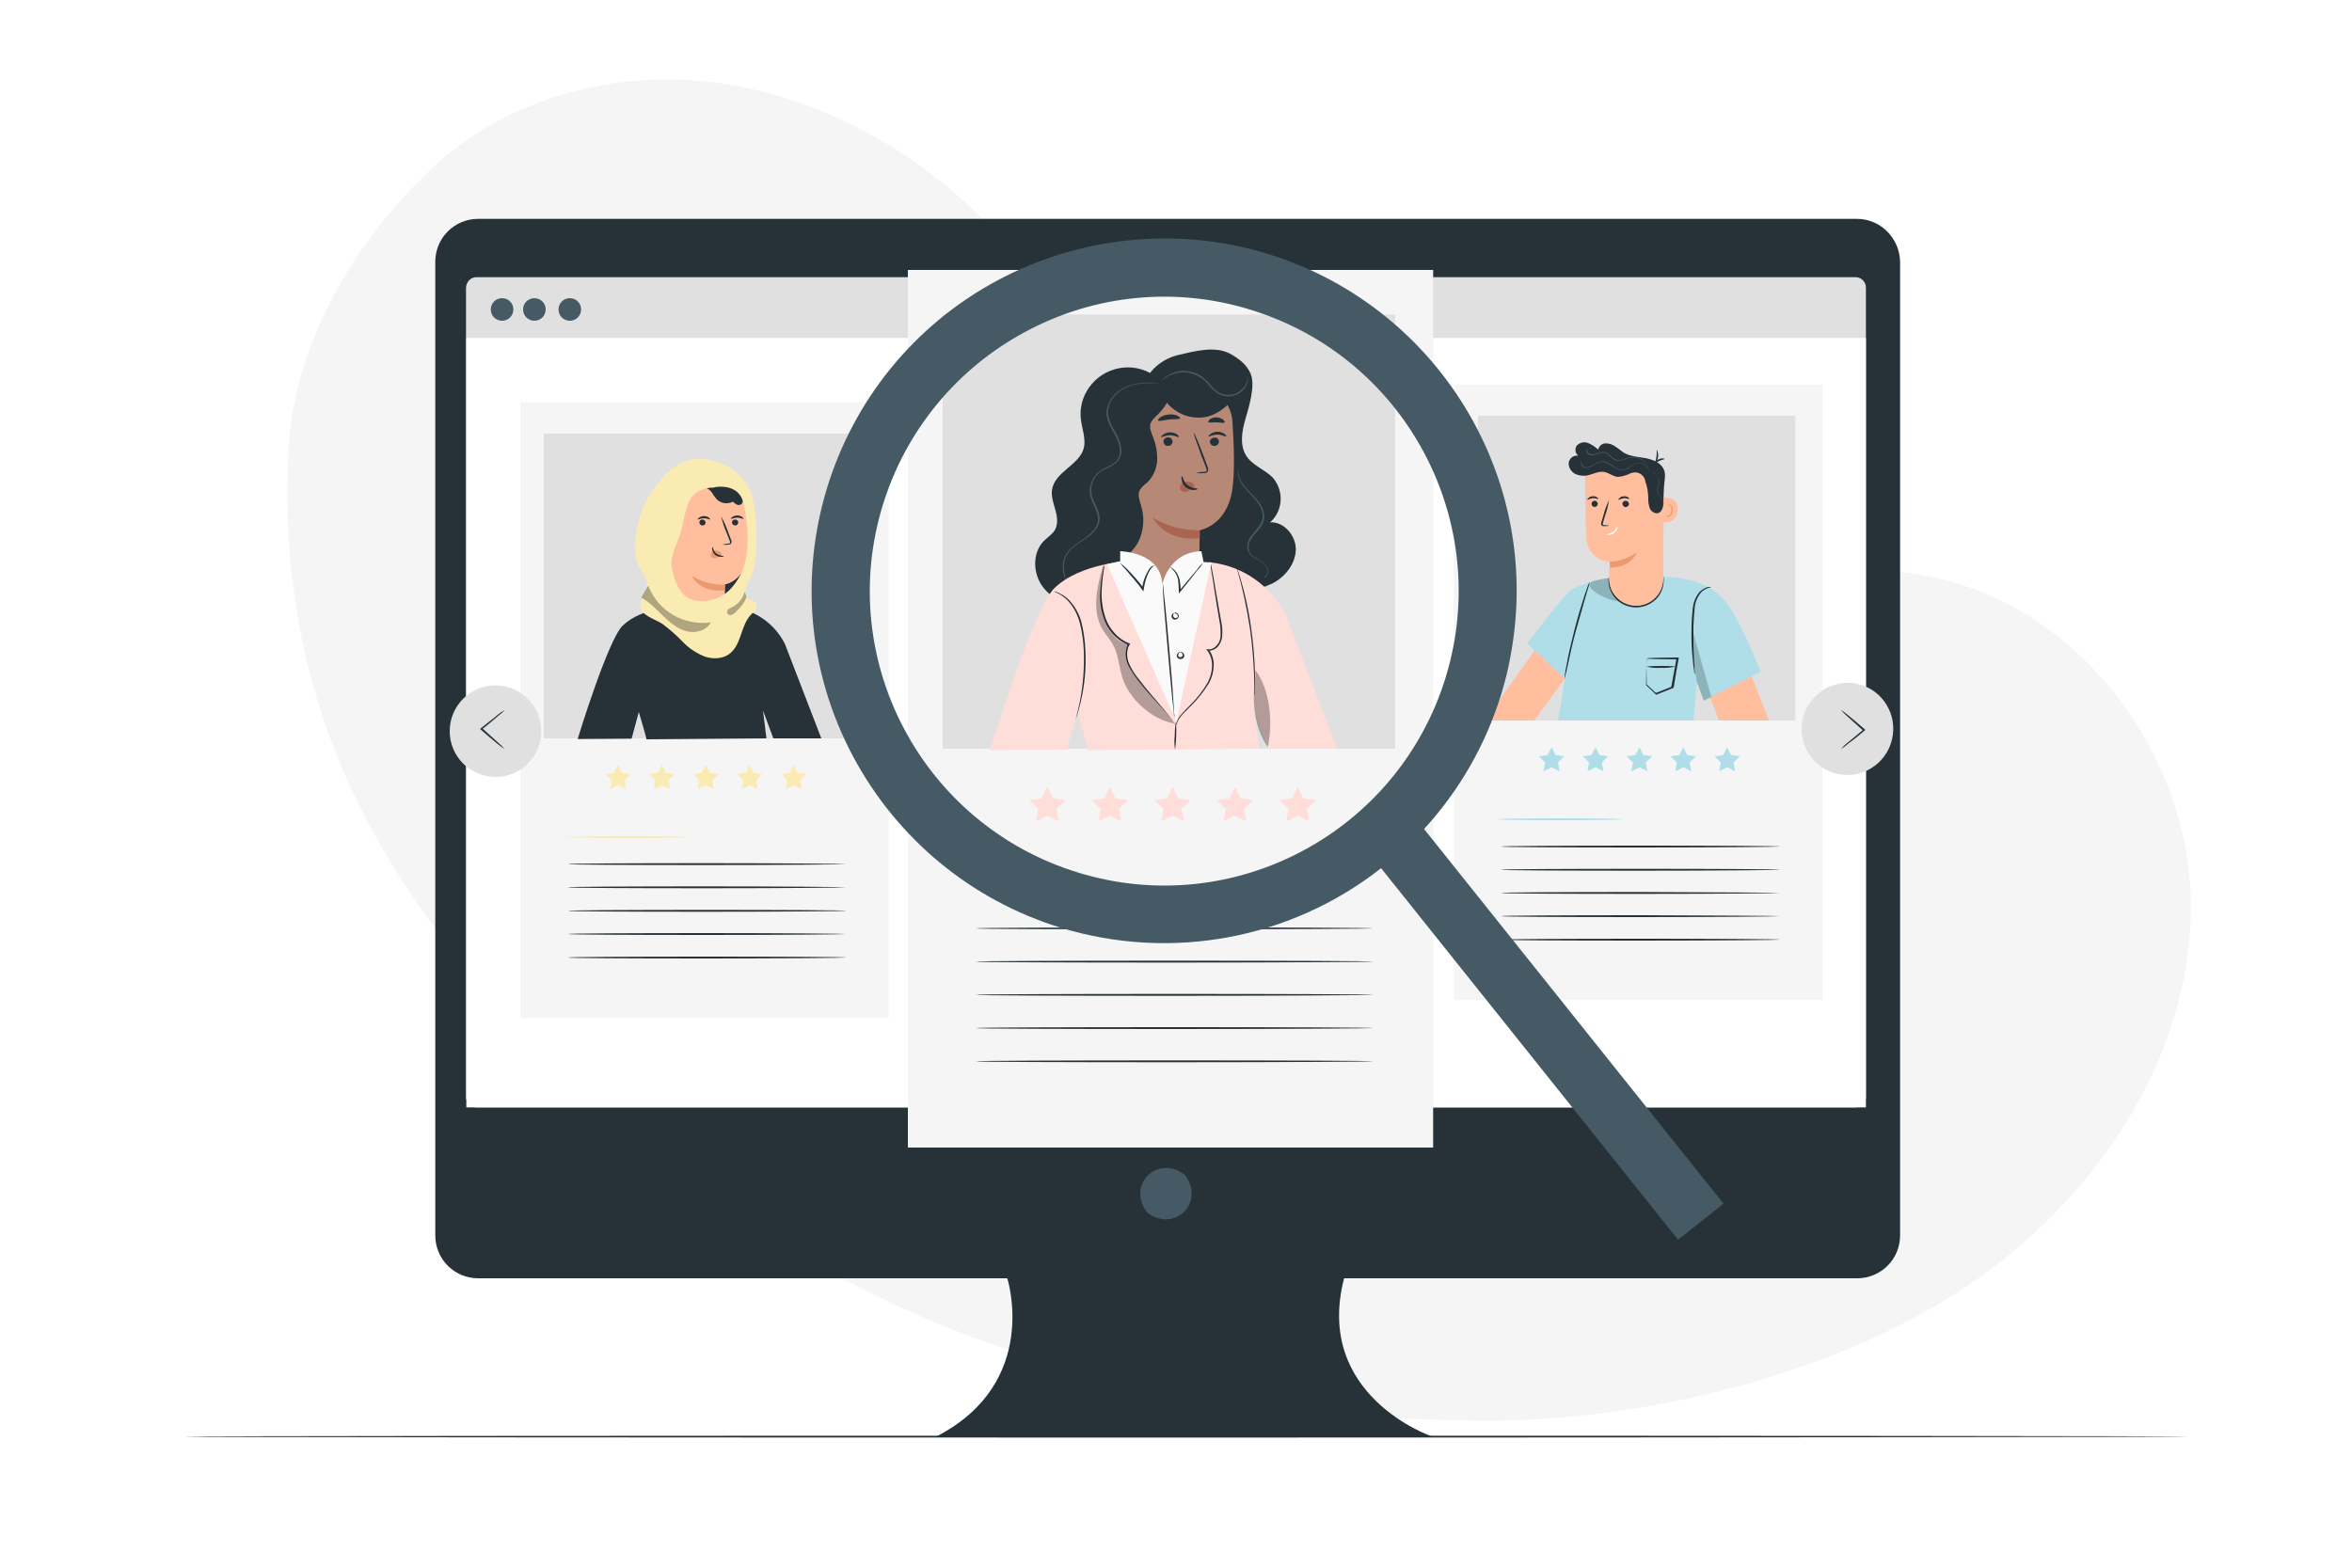 <?xml version="1.0" encoding="utf-8"?>
<!-- Generator: Adobe Illustrator 24.3.0, SVG Export Plug-In . SVG Version: 6.00 Build 0)  -->
<svg version="1.1" id="Layer_1" xmlns="http://www.w3.org/2000/svg" xmlns:xlink="http://www.w3.org/1999/xlink" x="0px" y="0px"
	 viewBox="0 0 750 500" style="enable-background:new 0 0 750 500;" xml:space="preserve">
<style type="text/css">
	.st0{fill:#F5F5F5;}
	.st1{fill:#263238;}
	.st2{fill:#455A64;}
	.st3{fill:#E0E0E0;}
	.st4{fill:#FFFFFF;}
	.st5{fill:#AFDEE9;}
	.st6{fill:#FFBE9D;}
	.st7{opacity:0.2;enable-background:new    ;}
	.st8{opacity:0.2;}
	.st9{fill:#EB996E;}
	.st10{fill:#FFDED9;}
	.st11{fill:#B78876;}
	.st12{fill:#AA6550;}
	.st13{fill:#FAFAFA;}
	.st14{opacity:0.3;}
	.st15{fill:#FAEBB3;}
	#freepik_stories-job-hunt:not(.animated)
	.animable {opacity: 0;}
	#freepik--magnifying-glass--inject-127 {animation: 3.5s Infinite ease floating;
	animation-delay: 0s;}
	@keyframes floating {
		0% {
			transform: translateY(0px) rotate(1deg);
			}
		50% {
			transform: translateY(-12px) rotate(-1deg);
			}
		100% {
			transform: translateY(0px) rotate(1deg);
			}
		}
	.animator-hidden { display: none; }
</style>
<g id="freepik--background-simple--inject-127">
	<path class="st0" d="M91.9,144.4c-4.1,92.2,38.2,159.9,124,228.6c73.7,59,158.6,78.8,254.4,80.1c54.2,0.7,115.4-15.1,156.9-42.9
		s71.9-73.5,71.4-122.2s-37.2-97.1-87.1-104.8c-50.4-7.7-100.7,24.4-151,16.3c-36.5-5.9-65.9-31.8-89-59.6s-42.8-58.8-71.1-81.7
		c-23.6-19-53.3-31.8-84-32.8S154,35.7,133.6,57.9C133.5,57.8,94.1,94.3,91.9,144.4z"/>
</g>
<g id="freepik--Floor--inject-127">
	<path class="st1" d="M698.4,458.2c0,0.1-143.2,0.3-319.8,0.3s-319.9-0.1-319.9-0.3s143.2-0.3,319.9-0.3S698.4,458,698.4,458.2z"/>
</g>
<g id="freepik--Device--inject-127">
	<path class="st1" d="M592.1,69.8H152.5c-7.6,0-13.7,6.1-13.7,13.7l0,0v310.5c0,7.6,6.1,13.7,13.7,13.7l0,0h168.7
		c0,0,10.7,33.2-22.5,50.4h157.8c0,0-37.6-12.9-27.9-50.4h163.6c7.6,0,13.7-6.1,13.7-13.7V83.6C605.8,76,599.7,69.8,592.1,69.8z"/>
	<path class="st2" d="M378.1,375.1c6,8.5-3.4,17.9-11.9,11.9c-0.3-0.2-0.5-0.5-0.7-0.7c-6-8.5,3.4-17.9,11.9-11.9
		C377.7,374.6,378,374.9,378.1,375.1z"/>
	<path class="st3" d="M151.9,88.4h439.8c1.8,0,3.3,1.5,3.3,3.3v258.2c0,1.8-1.5,3.3-3.3,3.3H151.9c-1.8,0-3.3-1.5-3.3-3.3V91.7
		C148.7,89.9,150.1,88.4,151.9,88.4z"/>
	<rect x="148.7" y="107.8" class="st4" width="446.3" height="245.4"/>
	<path class="st2" d="M185.3,98.7c0,2-1.6,3.6-3.6,3.6s-3.6-1.6-3.6-3.6c0-2,1.6-3.6,3.6-3.6c0,0,0,0,0,0
		C183.7,95.1,185.3,96.7,185.3,98.7z"/>
	<path class="st2" d="M163.7,98.7c0,2-1.6,3.6-3.6,3.6s-3.6-1.6-3.6-3.6s1.6-3.6,3.6-3.6c0,0,0,0,0,0
		C162.1,95.1,163.7,96.7,163.7,98.7C163.7,98.7,163.7,98.7,163.7,98.7z"/>
	<path class="st2" d="M174,98.7c0,2-1.6,3.6-3.6,3.6s-3.6-1.6-3.6-3.6s1.6-3.6,3.6-3.6c0,0,0,0,0,0C172.4,95.1,174,96.7,174,98.7
		C174,98.7,174,98.7,174,98.7z"/>
</g>
<g id="freepik--character-3--inject-127">
	<rect x="463.6" y="122.6" class="st0" width="117.5" height="196.4"/>
	<polygon class="st5" points="494.8,238.3 496,240.8 498.8,241.2 496.8,243.2 497.3,246 494.8,244.7 492.2,246 492.7,243.2 
		490.7,241.2 493.5,240.8 	"/>
	<polygon class="st5" points="508.8,238.3 510,240.8 512.8,241.2 510.8,243.2 511.3,246 508.8,244.7 506.2,246 506.7,243.2 
		504.7,241.2 507.5,240.8 	"/>
	<polygon class="st5" points="522.8,238.3 524,240.8 526.8,241.2 524.8,243.2 525.3,246 522.8,244.7 520.2,246 520.7,243.2 
		518.7,241.2 521.5,240.8 	"/>
	<polygon class="st5" points="536.8,238.3 538,240.8 540.8,241.2 538.8,243.2 539.3,246 536.8,244.7 534.2,246 534.7,243.2 
		532.7,241.2 535.5,240.8 	"/>
	<polygon class="st5" points="550.7,238.3 552,240.8 554.8,241.2 552.8,243.2 553.3,246 550.7,244.7 548.2,246 548.7,243.2 
		546.7,241.2 549.5,240.8 	"/>
	<path class="st5" d="M517.5,261.3c0,0.1-8.9,0.3-19.9,0.3s-19.9-0.1-19.9-0.3s8.9-0.3,19.9-0.3S517.5,261.1,517.5,261.3z"/>
	<path class="st1" d="M567.6,270c0,0.1-19.9,0.3-44.5,0.3s-44.5-0.1-44.5-0.3s19.9-0.3,44.5-0.3C547.7,269.7,567.6,269.8,567.6,270z
		"/>
	<path class="st1" d="M567.6,277.4c0,0.1-19.9,0.3-44.5,0.3s-44.5-0.1-44.5-0.3s19.9-0.3,44.5-0.3
		C547.7,277.1,567.6,277.2,567.6,277.4z"/>
	<path class="st1" d="M567.6,284.8c0,0.1-19.9,0.3-44.5,0.3s-44.5-0.1-44.5-0.3s19.9-0.3,44.5-0.3
		C547.7,284.6,567.6,284.7,567.6,284.8z"/>
	<path class="st1" d="M567.6,292.2c0,0.1-19.9,0.3-44.5,0.3s-44.5-0.1-44.5-0.3s19.9-0.3,44.5-0.3
		C547.7,292,567.6,292.1,567.6,292.2z"/>
	<path class="st1" d="M567.6,299.7c0,0.1-19.9,0.3-44.5,0.3s-44.5-0.1-44.5-0.3s19.9-0.3,44.5-0.3
		C547.7,299.4,567.6,299.5,567.6,299.7z"/>
	<rect x="471.3" y="132.6" class="st3" width="101.2" height="97.2"/>
	<polygon class="st6" points="557.5,212.9 564.1,229.8 548.2,229.8 544.6,220.6 	"/>
	<path class="st5" d="M496.8,229.8H540c0.7-6.4,1.1-12.4,1.1-12.4l2.2,6l18.1-9.1c0,0-6.6-17.6-12.1-23.5c-7-7.5-19.5-6.8-19.5-6.8
		l-16.3,0.3c-4.2,0.5-8.2,1.7-12,3.5l-0.4,0.1v0.1c-3.5,3-14.1,17.2-14.1,17.2l3.9,3.8l8,7.4c0,0,0,0.1,0,0.1
		C499,217.4,496.8,229.8,496.8,229.8z"/>
	<path class="st1" d="M530.3,183.4c0,0,0,0.1,0.1,0.3c0.1,0.3,0.1,0.6,0.1,0.9c0.1,1.1-0.1,2.1-0.4,3.2c-0.5,1.5-1.4,2.9-2.7,3.9
		c-3.2,2.6-7.7,2.7-11,0.3c-1.3-1-2.3-2.3-2.9-3.8c-0.4-1-0.6-2.1-0.6-3.1c0-0.3,0-0.6,0.1-0.9c0-0.2,0-0.3,0.1-0.3
		c0,1.4,0.3,2.8,0.8,4.1c0.6,1.4,1.6,2.6,2.8,3.5c3.1,2.2,7.4,2.1,10.4-0.3c1.2-1,2.1-2.3,2.6-3.7
		C530.1,186.3,530.4,184.9,530.3,183.4z"/>
	<path class="st1" d="M545.7,187.3c0,0.1-0.4,0-1.2,0.3c-1,0.4-1.9,1-2.5,1.9c-0.9,1.3-1.5,2.8-1.6,4.4c-0.2,1.8-0.3,3.8-0.4,5.9
		c-0.1,4.2,0,8,0.2,10.8c0.1,1.3,0.2,2.4,0.2,3.3c0.1,0.4,0.1,0.8,0,1.2c-0.1-0.4-0.2-0.8-0.2-1.2c-0.1-0.8-0.3-1.9-0.4-3.3
		c-0.4-3.6-0.5-7.2-0.4-10.8c0-2,0.2-4,0.4-6c0.2-1.7,0.8-3.2,1.8-4.6c0.7-0.9,1.7-1.5,2.7-1.9c0.3-0.1,0.6-0.1,0.9-0.1
		C545.6,187.3,545.7,187.3,545.7,187.3z"/>
	<path class="st1" d="M507,185.5c-0.1,0.4-0.2,0.8-0.3,1.2c-0.3,0.9-0.6,2-1,3.3c-0.8,2.8-1.9,6.6-3.1,10.9s-2,8.2-2.6,11
		c-0.3,1.3-0.5,2.4-0.8,3.4c-0.1,0.4-0.2,0.8-0.3,1.2c0-0.4,0-0.8,0.1-1.3c0.1-0.8,0.3-2,0.6-3.4c0.5-2.9,1.4-6.8,2.5-11.1
		s2.3-8.1,3.2-10.9c0.5-1.4,0.9-2.5,1.1-3.2C506.6,186.2,506.8,185.9,507,185.5z"/>
	<path class="st7" d="M539.7,201l6,21.3l-2.4,1.2l-2.2-6C541.1,217.5,538.9,204.8,539.7,201z"/>
	<g class="st8">
		<path d="M507.7,185.5c-3.5,1.8,5,6.3,8.9,6.3l-2.6-7.6C514,184.2,508.9,184.9,507.7,185.5z"/>
	</g>
	<path class="st6" d="M522.3,193.2L522.3,193.2c-4.7,0.3-8.9-3.3-9.2-8c0-0.3,0-0.6,0-0.9c0.1-2.8,0.2-5,0.2-5s-6.9-0.6-7.4-7.4
		s-0.4-22.5-0.4-22.5l0,0c7.6-3.9,16.8-3.4,23.9,1.4l1.1,0.7l-0.1,33.2C530.3,189.2,526.8,192.9,522.3,193.2z"/>
	<path class="st1" d="M509.2,161.4c0.4-0.4,0.4-1,0-1.4c-0.4-0.4-1-0.4-1.4,0c-0.4,0.4-0.4,1,0,1.4c0,0,0,0,0,0
		C508.2,161.8,508.8,161.8,509.2,161.4z"/>
	<path class="st1" d="M506.2,159.4c0.1,0.1,0.7-0.4,1.7-0.5s1.6,0.4,1.7,0.2s-0.1-0.3-0.4-0.5c-0.4-0.3-0.9-0.4-1.4-0.3
		c-0.5,0-1,0.2-1.3,0.6C506.2,159.1,506.1,159.3,506.2,159.4z"/>
	<path class="st1" d="M517.8,159.9c-0.5,0.3-0.6,0.9-0.2,1.4c0.3,0.5,0.9,0.6,1.4,0.2c0.5-0.3,0.6-0.9,0.2-1.4c0,0,0,0,0,0
		C518.8,159.7,518.2,159.6,517.8,159.9z"/>
	<path class="st1" d="M516.1,159.4c0.1,0.1,0.8-0.4,1.7-0.5s1.6,0.4,1.7,0.2s-0.1-0.3-0.4-0.5c-0.4-0.3-0.9-0.4-1.4-0.3
		c-0.5,0-1,0.2-1.3,0.6C516.1,159.1,516,159.4,516.1,159.4z"/>
	<path class="st1" d="M513.1,167.7c-0.5-0.2-1-0.2-1.5-0.2c-0.2,0-0.4-0.1-0.5-0.2c0-0.2,0-0.5,0.1-0.7l0.6-2c0.6-1.7,1-3.4,1.3-5.1
		c-0.8,1.6-1.4,3.2-1.8,4.9c-0.2,0.7-0.4,1.3-0.6,2c-0.1,0.3-0.2,0.7-0.1,1c0.1,0.2,0.3,0.3,0.5,0.4c0.1,0,0.3,0,0.4,0
		C512.1,167.8,512.6,167.8,513.1,167.7z"/>
	<path class="st9" d="M513.3,179.2c3.1-0.2,6.2-1.2,8.7-3.1c0,0-1.8,5-8.6,4.9L513.3,179.2z"/>
	<path class="st6" d="M530.2,158.7c0.1-0.1,5.6-0.6,4.7,4.6c-0.7,4.5-5.6,3.1-5.6,3S530.2,158.7,530.2,158.7z"/>
	<path class="st9" d="M531.2,164.4c0,0,0.1,0.1,0.2,0.1c0.2,0.1,0.4,0.1,0.6,0.1c0.6-0.3,1-1,1-1.7c0-0.4,0-0.8-0.1-1.1
		c-0.1-0.3-0.3-0.5-0.5-0.6c-0.2-0.1-0.4,0-0.5,0.2c-0.1,0.1,0,0.2-0.1,0.2s-0.1-0.1,0-0.3c0-0.1,0.1-0.2,0.2-0.3
		c0.1-0.1,0.3-0.1,0.4-0.1c0.4,0.1,0.7,0.4,0.8,0.8c0.2,0.4,0.2,0.8,0.2,1.3c0,0.8-0.5,1.6-1.3,1.9c-0.3,0.1-0.5,0-0.7-0.2
		C531.2,164.5,531.2,164.4,531.2,164.4z"/>
	<path class="st1" d="M529.1,163.5c-1,0.6-2.5-0.2-3-1.3c-0.4-1.2-0.6-2.4-0.5-3.6c-0.1-1.7-0.3-3.3-0.9-4.9c-0.2-1.9-1.9-3.3-3.8-3
		c-0.5,0.1-1,0.2-1.5,0.5c-1.1,0.5-2.3,0.8-3.5,0.9c-1.6-0.1-2.9-1.4-4.5-1.6s-2.9,0.5-4.4,0.9c-1.4,0.5-3,0.4-4.4-0.1
		c-1.4-0.6-2.4-2-2.4-3.5c0.1-1.5,1.4-2.6,2.9-2.5c0.1,0,0.2,0,0.2,0c-1-0.7-1.2-2-0.6-3c0.1-0.1,0.1-0.2,0.2-0.3
		c1-0.9,2.3-1.2,3.5-0.7c1.2,0.5,2.3,1.2,3.2,2.1c0.3-1.1,1.2-2,2.4-2c1.2,0,2.3,0.4,3.2,1.1c1,0.6,1.8,1.4,2.8,2
		c2,1.1,4.4,1.2,6.6,1.6s4.7,1.3,5.8,3.3c1,1.8,0.3,3.9,0.2,5.9s-0.1,2.6-0.2,4.5C530.5,159.8,530.6,162.6,529.1,163.5z"/>
	<path class="st4" d="M512.3,170.4c0,0.1,0.2,0.2,0.7,0.2c1.2,0,2.3-0.8,2.7-2c0.1-0.4,0.1-0.7,0-0.7s-0.4,1-1.4,1.8
		C513.7,170,513,170.3,512.3,170.4z"/>
	<path class="st2" d="M504.5,146.7c-0.3,0.2-0.5,0.6-0.4,1c0,0.4,0.2,0.8,0.6,1.1c0.4,0.4,1,0.5,1.6,0.4c0.7-0.1,1.3-0.4,1.9-0.8
		c0.6-0.4,1.3-0.8,2-1c0.8-0.2,1.7,0,2.4,0.4c0.8,0.4,1.5,0.9,2.3,1.4c0.8,0.5,1.7,0.8,2.6,0.8c0.9-0.1,1.7-0.5,2.3-1.1
		c0.6-0.5,1.2-0.9,1.9-1.1c0.6-0.2,1.3-0.1,1.9,0.1c0.9,0.3,1.6,1,2.1,1.8c0.1,0.3,0.2,0.7,0.3,1c0-0.3-0.1-0.7-0.2-1
		c-0.4-0.9-1.2-1.6-2.1-1.9c-0.6-0.2-1.3-0.3-2-0.1c-0.7,0.2-1.4,0.6-2,1.1c-0.6,0.5-1.4,0.9-2.2,1c-0.9,0-1.8-0.3-2.5-0.8
		c-0.8-0.5-1.5-1-2.3-1.4c-0.8-0.4-1.6-0.6-2.5-0.4c-0.7,0.2-1.4,0.6-2,1c-0.5,0.4-1.2,0.6-1.8,0.8c-0.5,0.1-1.1,0-1.5-0.3
		c-0.3-0.3-0.5-0.6-0.6-1C504.1,147.3,504.2,146.9,504.5,146.7z"/>
	<path class="st2" d="M507.5,143.1c0-0.1-0.1-0.1-0.2-0.2c-0.2-0.1-0.5-0.1-0.8,0c-0.4,0.2-0.6,0.6-0.6,1c0.1,0.6,0.5,1,1,1.2
		c0.6,0.2,1.3,0.2,1.9-0.1c0.7-0.3,1.4-0.5,2.1-0.6c0.8-0.1,1.6,0.2,2.1,0.8c0.6,0.6,1.3,1.2,2,1.6c0.8,0.3,1.8,0.2,2.6-0.1
		c0.7-0.3,1.5-0.6,2.3-0.7c2.3-0.3,4.5,0.8,5.7,2.8c0.3,0.6,0.4,0.9,0.4,0.9c-0.1-0.3-0.2-0.6-0.4-0.9c-0.4-0.8-1.1-1.5-1.8-2.1
		c-1.2-0.8-2.6-1.1-3.9-0.9c-0.8,0.1-1.6,0.4-2.3,0.7c-0.8,0.4-1.6,0.4-2.4,0.1c-0.7-0.4-1.4-1-2-1.6c-0.6-0.6-1.4-0.9-2.2-0.9
		c-0.7,0.1-1.4,0.4-2.1,0.6c-0.6,0.2-1.2,0.3-1.8,0.1c-0.5-0.2-0.9-0.6-0.9-1.1c-0.1-0.4,0.1-0.8,0.5-0.9c0.2-0.1,0.5-0.1,0.7,0
		C507.4,143,507.5,143.1,507.5,143.1z"/>
	<path class="st1" d="M527.5,148.4c0.1,0.1,0.5-0.8,1.4-1.3s1.8-0.5,1.8-0.7s-0.2-0.2-0.6-0.2c-1,0-2,0.6-2.4,1.5
		C527.5,148.1,527.5,148.4,527.5,148.4z"/>
	<path class="st1" d="M528.3,143.4c-0.1,0,0.1,1.1-0.1,2.3s-0.6,2.2-0.5,2.3C528.8,146.7,529.1,144.9,528.3,143.4L528.3,143.4z"/>
	<path class="st2" d="M529.9,161.6c0.4-0.6,0.5-1.3,0.3-1.9c-0.2-0.7-0.6-1.3-1.1-1.9c-0.3-0.3-0.4-0.7-0.5-1.1c0-0.4,0-0.9,0.2-1.3
		c0.3-0.9,0.3-1.8,0.2-2.6c-0.2-0.7-0.6-1.4-1.2-1.8c-0.4-0.3-0.9-0.4-1.4-0.4c-0.2,0-0.4,0.1-0.5,0.1c0,0,0.2,0,0.5-0.1
		c0.5,0,0.9,0.2,1.3,0.4c0.6,0.4,1,1,1.1,1.7c0.2,0.8,0.1,1.7-0.2,2.6c-0.1,0.4-0.2,0.9-0.2,1.4c0.1,0.4,0.3,0.8,0.6,1.2
		c0.5,0.5,0.9,1.1,1.1,1.8c0.1,0.5,0.1,0.9,0,1.4C530.1,161.3,530,161.4,529.9,161.6z"/>
	<path class="st1" d="M525,210c0,0.2,0,0.4,0,0.6c0,0.5,0,1,0,1.7c0,1.5,0.1,3.6,0.1,6.1l-0.1-0.2l3.1,2.9h-0.3l5.3-2.1l-0.2,0.2
		c0-0.2,0.1-0.3,0.1-0.5c0.6-3.1,1.1-6.1,1.6-8.7l0.2,0.3c-3,0-5.4-0.1-7.2-0.1l-2.1-0.1C525.5,210.1,525.2,210.1,525,210
		c0.2,0,0.5-0.1,0.7-0.1l2-0.1c1.8,0,4.3-0.1,7.3-0.1h0.3v0.3c-0.5,2.6-1,5.6-1.5,8.7l-0.1,0.5v0.1l-0.1,0.1l-5.3,2.1l-0.2,0.1
		l-0.1-0.1l-3-2.9l-0.1-0.1v-0.1c0-2.6,0.1-4.7,0.1-6.2c0-0.7,0-1.2,0.1-1.7C525,210.4,525,210.2,525,210z"/>
	<path class="st1" d="M534.4,212.6c-1.5,0.3-3.1,0.5-4.7,0.4c-1.6,0.1-3.2,0-4.7-0.4c1.6-0.2,3.2-0.2,4.7-0.2
		C531.3,212.4,532.8,212.4,534.4,212.6z"/>
	<path class="st6" d="M489.3,207.4c0.2,0.2-16,22.4-16,22.4h15.9l9.8-13.4L489.3,207.4z"/>
</g>
<g id="freepik--character-2--inject-127">
	<rect x="289.5" y="86.1" class="st0" width="167.5" height="279.9"/>
	<polygon class="st10" points="334,250.9 335.8,254.6 339.8,255.2 336.9,258 337.6,262 334,260.1 330.4,262 331.1,258 328.2,255.2 
		332.2,254.6 	"/>
	<polygon class="st10" points="353.9,250.9 355.7,254.6 359.7,255.2 356.8,258 357.5,262 353.9,260.1 350.3,262 351,258 
		348.1,255.2 352.1,254.6 	"/>
	<polygon class="st10" points="373.9,250.9 375.7,254.6 379.7,255.2 376.8,258 377.5,262 373.9,260.1 370.3,262 371,258 
		368.1,255.2 372.1,254.6 	"/>
	<polygon class="st10" points="393.8,250.9 395.6,254.6 399.6,255.2 396.7,258 397.4,262 393.8,260.1 390.2,262 390.9,258 
		388,255.2 392,254.6 	"/>
	<polygon class="st10" points="413.8,250.9 415.6,254.6 419.6,255.2 416.7,258 417.4,262 413.8,260.1 410.2,262 410.9,258 
		408,255.2 412,254.6 	"/>
	<path class="st10" d="M366.5,283.8c0,0.1-12.7,0.3-28.4,0.3s-28.4-0.1-28.4-0.3s12.7-0.3,28.4-0.3S366.5,283.6,366.5,283.8z"/>
	<path class="st1" d="M437.9,296.1c0,0.1-28.4,0.3-63.4,0.3s-63.4-0.1-63.4-0.3s28.4-0.3,63.4-0.3S437.9,295.9,437.9,296.1z"/>
	<path class="st1" d="M437.9,306.7c0,0.1-28.4,0.3-63.4,0.3s-63.4-0.1-63.4-0.3s28.4-0.3,63.4-0.3S437.9,306.5,437.9,306.7z"/>
	<path class="st1" d="M437.9,317.3c0,0.1-28.4,0.3-63.4,0.3s-63.4-0.1-63.4-0.3s28.4-0.3,63.4-0.3S437.9,317.1,437.9,317.3z"/>
	<path class="st1" d="M437.9,327.9c0,0.1-28.4,0.3-63.4,0.3s-63.4-0.1-63.4-0.3s28.4-0.3,63.4-0.3S437.9,327.7,437.9,327.9z"/>
	<path class="st1" d="M437.9,338.5c0,0.1-28.4,0.3-63.4,0.3s-63.4-0.1-63.4-0.3s28.4-0.3,63.4-0.3S437.9,338.3,437.9,338.5z"/>
	<rect x="300.6" y="100.3" class="st3" width="144.3" height="138.5"/>
	<path class="st1" d="M364.5,123.3c1.5-5.1,6.1-8.9,11.3-10.1s11.5-2.9,16.2-0.5c2.9,1.5,5.8,3.7,6.9,6.8c1.4,3.7-0.7,10.5-1.8,14.3
		s-1.8,8.1,0.2,11.4s6.1,4.5,8.7,7.3c3.5,4.2,3.1,10.5-1,14.1c4.5-0.3,8.4,4.4,8.2,8.9s-3.5,8.6-7.5,10.6s-8.8,2.5-13.3,2.5
		c-5.6,0-11.3-0.6-16.8-1.8c-4.5-1-9.3-2.5-12.3-6.1c-2.7-3.3-3.5-7.8-3.5-12.1c0-15.1,7.9-30.1,4.5-44.9"/>
	<path class="st1" d="M368.1,119.8c-6.8-4.7-16.2-2.9-20.9,3.9c-2.1,3-3,6.7-2.5,10.3c0.4,3,1.6,6,0.9,8.9
		c-1.4,5.4-9.1,7.5-10.1,13.1c-0.4,2.2,0.4,4.4,1,6.5s1,4.5-0.1,6.5c-0.8,1.4-2.3,2.3-3.5,3.5c-3.7,3.7-3.6,10.2-0.5,14.5
		s8.6,6.3,13.9,6.1s10.3-2.3,14.8-5.1"/>
	<path class="st11" d="M357.1,125.9l0.1,3.6l0.7,53.9c0.1,6.3,5.5,11.2,12.2,11l0,0c6.8-0.1,12.3-5.4,12.3-11.7
		c0-6.6,0.2-13.6,0.2-13.6s8.5-1.4,10.3-12.6c0.9-5.5,0.6-14.6,0.1-22.1c-0.4-6.5-6-11.4-12.5-11c-0.2,0-0.4,0-0.5,0L357.1,125.9z"
		/>
	<path class="st1" d="M388.7,140.8c0,0.8-0.6,1.4-1.4,1.4c-0.7,0.1-1.4-0.5-1.5-1.2c0,0,0,0,0,0c0-0.8,0.6-1.4,1.4-1.4
		C388,139.4,388.6,140,388.7,140.8C388.7,140.7,388.7,140.7,388.7,140.8z"/>
	<path class="st1" d="M391,139.2c-0.2,0.2-1.3-0.6-2.8-0.6s-2.7,0.8-2.8,0.6s0.1-0.4,0.6-0.8c0.7-0.5,1.5-0.7,2.3-0.7
		c0.8,0,1.6,0.3,2.2,0.7C390.9,138.7,391.1,139.1,391,139.2z"/>
	<path class="st1" d="M373.9,140.8c0,0.8-0.6,1.4-1.4,1.4c-0.8,0.1-1.4-0.5-1.5-1.3c0,0,0,0,0,0c0-0.8,0.6-1.4,1.4-1.4
		C373.2,139.4,373.8,140,373.9,140.8C373.9,140.7,373.9,140.7,373.9,140.8z"/>
	<path class="st1" d="M375.9,139.4c-0.2,0.2-1.3-0.6-2.8-0.6s-2.7,0.8-2.8,0.6s0.1-0.4,0.6-0.8c0.7-0.5,1.5-0.7,2.3-0.7
		c0.8,0,1.6,0.3,2.2,0.7C375.8,139,376,139.4,375.9,139.4z"/>
	<path class="st1" d="M381.5,150.9c0.8-0.3,1.7-0.4,2.5-0.4c0.4,0,0.8-0.1,0.8-0.4c0-0.4-0.1-0.8-0.3-1.2l-1.2-3
		c-1.6-4.3-2.8-7.8-2.6-7.8s1.6,3.3,3.2,7.6c0.4,1.1,0.8,2.1,1.1,3c0.3,0.5,0.3,1,0.2,1.5c-0.1,0.3-0.3,0.5-0.6,0.6
		c-0.2,0.1-0.4,0.1-0.7,0.1C383.2,150.9,382.3,151,381.5,150.9z"/>
	<path class="st12" d="M382.5,169.1c-5.3,0.1-10.4-1.3-14.9-4c0,0,3.6,7.7,14.8,6.6L382.5,169.1z"/>
	<path class="st12" d="M380.8,154.6c-0.6-0.7-1.5-1.1-2.5-1c-0.7,0.1-1.3,0.4-1.7,0.9c-0.4,0.5-0.5,1.3-0.1,1.8
		c0.5,0.6,1.3,0.8,2,0.5c0.7-0.3,1.4-0.7,2-1.2c0.2-0.1,0.3-0.3,0.4-0.5C381,155,381,154.8,380.8,154.6"/>
	<path class="st1" d="M377,151.9c0.2,0,0.2,1.6,1.7,2.8s3.2,1,3.2,1.2s-0.4,0.3-1.1,0.4c-1,0-1.9-0.3-2.7-0.9
		c-0.7-0.6-1.2-1.4-1.3-2.4C376.6,152.3,376.8,151.9,377,151.9z"/>
	<path class="st1" d="M366.2,120.7c0-0.1,0.2-0.2,0.3-0.2s0.1,0.2,0.1,0.3c0,0.1-0.2,0.2-0.3,0.2
		C366.1,120.9,366.1,120.8,366.2,120.7z"/>
	<path class="st1" d="M356.5,178.6c3.3-1.2,5.9-3.9,7.1-7.2c1.2-3.3,1.3-6.9,0.2-10.3c-0.4-1.6-1.1-3.2-0.4-4.7
		c0.6-1,1.5-1.8,2.4-2.5c1.9-1.8,3-4.3,3.2-7c0.1-2.6-0.4-5.3-1.4-7.7c-0.5-1.4-1.2-2.8-0.7-4.2c0.4-0.9,1.1-1.7,1.9-2.4
		c1.6-1.5,2.9-3.2,3.9-5.2c0.7-1.4,1.2-3,0.5-4.4c-0.8-1.7-2.9-2.2-4.8-2.3c-4.4-0.3-9.3,0.6-12.1,4.1c-2.5,3.1-2.8,7.3-3,11.3
		c-0.6,12.5-1.1,25.1,1,37.4"/>
	<path class="st1" d="M397.2,124.6c-0.6,0.4-1.3,0.7-1.9,1c-0.6,0.4-1.1,0.9-1.6,1.4c-0.3,0.3-0.6,0.6-0.9,0.9l-0.2,0.2l-0.3,0.3
		l-0.8,0.7c-0.7,0.7-1.5,1.3-2.4,1.9c-1.3,0.9-2.7,1.5-4.1,1.9c-2.9,0.6-5.8,0.3-8.5-1c-1.8-0.9-3.4-2.1-4.6-3.7
		c-1.9-2.5-2.2-4.6-1.3-5.7s3.1-1,5.5-0.3c1.2,0.3,2.4,0.6,3.6,0.7c1,0.1,1.9,0.1,2.9-0.1c0.5-0.1,0.9-0.3,1.4-0.5
		c0.6-0.3,1.4-0.7,2.3-1.1c0.5-0.2,0.9-0.4,1.4-0.6c0.2-0.1,0.5-0.2,0.8-0.3s0.6-0.2,0.9-0.3c1.1-0.3,2.2-0.4,3.3-0.3
		c1.8,0.1,3.5,0.9,4.6,2.4C397.9,122.9,397.9,124,397.2,124.6z"/>
	<path class="st2" d="M340.9,186.3c-0.1,0-0.1-0.1-0.2-0.2c-0.2-0.2-0.3-0.3-0.4-0.5c-0.5-0.7-0.9-1.5-1.1-2.3
		c-0.4-1.3-0.4-2.7-0.2-4c0.4-1.8,1.3-3.4,2.7-4.6c1.5-1.4,3.4-2.4,5.2-3.8c0.9-0.7,1.7-1.6,2.4-2.6c0.7-1,0.9-2.3,0.8-3.5
		c-0.3-2.5-2.4-4.7-2.6-7.8c-0.1-3.1,1.5-6,4.3-7.4c1.3-0.6,2.6-1.3,3.8-2.2c1-0.9,1.6-2.3,1.5-3.7c-0.1-1.4-0.4-2.7-1-3.9
		c-0.6-1.2-1.3-2.4-1.9-3.5c-0.6-1.1-1-2.4-1.3-3.7c-0.2-1.2,0-2.5,0.5-3.6c0.8-2,2.3-3.8,4.2-4.9c1.6-0.9,3.3-1.5,5.1-1.8
		c1.3-0.2,2.7-0.3,4-0.3c1.1,0,2,0.1,2.5,0.1l0.7,0.1c0.1,0,0.2,0,0.2,0c-0.3,0-0.6,0-0.9,0c-0.6,0-1.4,0-2.5,0
		c-1.3,0-2.7,0.1-4,0.3c-1.7,0.3-3.4,0.9-4.9,1.8c-1.8,1.1-3.2,2.8-4,4.7c-0.4,1.1-0.6,2.3-0.4,3.4c0.2,1.2,0.6,2.4,1.2,3.5
		c0.6,1.1,1.3,2.3,1.9,3.5c0.6,1.3,1,2.7,1.1,4.1c0.1,1.5-0.5,3-1.7,4.1c-1.2,0.9-2.5,1.7-3.9,2.2c-2.6,1.3-4.2,4.1-4,7
		c0.1,2.8,2.2,5,2.6,7.7c0.2,1.3-0.1,2.7-0.8,3.8c-0.7,1-1.5,1.9-2.5,2.7c-1.9,1.4-3.8,2.4-5.2,3.7c-1.4,1.1-2.3,2.7-2.7,4.4
		c-0.3,1.3-0.2,2.6,0.1,3.9C339.7,184.4,340.2,185.4,340.9,186.3z"/>
	<path class="st2" d="M403.1,184.1c0.5-0.3,0.8-0.7,1-1.2c0.2-0.6,0.1-1.2-0.1-1.8c-0.4-0.7-0.9-1.4-1.6-1.8
		c-0.8-0.5-1.7-0.9-2.7-1.6c-1.1-0.7-1.8-1.8-2-3c0-1.4,0.4-2.7,1.3-3.8c0.8-1.1,1.8-2.1,2.6-3.3c0.8-1.1,1.2-2.5,1-3.8
		c-0.2-1.3-0.8-2.4-1.5-3.4c-1.4-2-3.2-3.5-4.4-5c-1-1.2-1.6-2.6-1.9-4.1c-0.1-0.4-0.1-0.8,0-1.2c0-0.3,0.1-0.4,0.1-0.4
		c0,0.5,0,1.1,0.1,1.6c0.3,1.4,1,2.8,2,3.9c1.1,1.5,2.9,2.9,4.5,5c0.8,1.1,1.4,2.3,1.6,3.7c0.1,0.7,0.1,1.5-0.1,2.2
		c-0.2,0.7-0.6,1.4-1,2c-0.8,1.2-1.9,2.2-2.7,3.3c-0.8,1-1.2,2.2-1.2,3.5c0.2,1.1,0.8,2.1,1.8,2.7c0.9,0.6,1.8,1.1,2.6,1.6
		c0.8,0.5,1.4,1.2,1.7,2c0.3,0.6,0.3,1.3,0,2c-0.1,0.4-0.4,0.8-0.8,1C403.4,184.2,403.2,184.2,403.1,184.1z"/>
	<path class="st2" d="M398,120.1c0,0,0,0.1,0,0.3c0,0.3,0,0.7-0.1,1c-0.2,1.2-0.8,2.3-1.7,3.2c-1.3,1.3-3.2,2-5.1,1.8
		c-1.1-0.1-2.2-0.5-3.1-1.1c-0.9-0.7-1.8-1.5-2.5-2.4c-0.7-0.9-1.5-1.7-2.4-2.3c-0.9-0.6-1.8-1.1-2.8-1.4c-1.7-0.5-3.5-0.6-5.2-0.2
		c-1.2,0.3-2.3,0.7-3.3,1.4c-0.7,0.5-1.1,0.8-1.1,0.7c0.3-0.4,0.6-0.7,1-0.9c1-0.7,2.1-1.3,3.3-1.6c1.8-0.5,3.7-0.4,5.4,0.1
		c1,0.3,2,0.8,2.9,1.4c0.9,0.7,1.8,1.5,2.5,2.4c0.7,0.9,1.5,1.7,2.4,2.4c0.9,0.6,1.8,0.9,2.9,1c1.8,0.2,3.5-0.4,4.8-1.6
		c0.9-0.8,1.5-1.9,1.8-3C397.9,120.6,397.9,120.1,398,120.1z"/>
	<path class="st1" d="M376.3,133.4c-0.1,0.4-1.7,0.2-3.5,0.4s-3.3,0.7-3.5,0.3c-0.1-0.2,0.1-0.6,0.7-1c1.6-1,3.6-1.2,5.3-0.6
		C376,132.9,376.4,133.2,376.3,133.4z"/>
	<path class="st1" d="M390.5,134.7c-0.3,0.4-1.3,0-2.6,0s-2.4,0.2-2.6-0.1c-0.1-0.2,0.1-0.5,0.5-0.9c0.6-0.4,1.4-0.6,2.1-0.6
		c0.7,0,1.5,0.3,2.1,0.7C390.4,134.2,390.6,134.5,390.5,134.7z"/>
	<path class="st10" d="M346.9,239.3c0.5,0.9-3.4-12.4-3.4-12.4l-3.3,12.2l-24.5,0.2c0,0,13.9-45.3,20.5-51.7
		c8.6-8.3,24.7-8.7,24.7-8.7l9.6,8.2l15.2-7.8l0.6,0.1c10.1,1.2,19,7.5,23.6,16.6l16.5,42.8h-21.8l-4.7-12.6l1.6,12.6"/>
	<path class="st13" d="M353,179.9l22.1,50.3l11.2-50.8c0,0-3.1-0.2-7.5-0.4c-2.5-0.1-5.3,9.6-8.3,9.6c-1.9,0-3.8-9.8-5.7-9.8
		c-2.4,0-4.8,0-6.9,0.2C356,179,354.4,179.8,353,179.9z"/>
	<path class="st13" d="M357.2,180.4v-4.6c0,0,13.2,0.2,13.4,10.7c0,0,1.9-10.4,12.5-10.7l0.7,3.5l-3,12.1l-7.7,5.1h-10.4l-4.3-5.6
		L357.2,180.4z"/>
	<path class="st1" d="M374.9,231.5c0-0.2,0.1-0.4,0.1-0.6c0.2-0.5,0.4-1,0.6-1.5c0.4-0.8,1-1.5,1.6-2.1c0.7-0.8,1.5-1.6,2.4-2.5
		c2.1-2.1,4-4.5,5.5-7.1c0.8-1.5,1.3-3.2,1.4-5c0.1-1.9-0.4-3.7-1.5-5.2l-0.4-0.4h0.6c0.2,0,0.4,0,0.7,0c0.9-0.2,1.7-0.7,2.3-1.5
		c0.6-0.7,0.9-1.6,1-2.5c0.1-1.8,0-3.6-0.4-5.4c-0.6-3.4-1.1-6.5-1.5-9.2s-0.7-4.6-1-6.2c-0.1-0.7-0.2-1.2-0.2-1.7
		c0-0.2-0.1-0.4,0-0.6c0.1,0.2,0.1,0.4,0.2,0.6c0.1,0.4,0.2,1,0.3,1.7c0.3,1.5,0.7,3.6,1.1,6.2l1.6,9.1c0.4,1.8,0.6,3.7,0.4,5.5
		c-0.1,1-0.5,2-1.1,2.8c-0.6,0.9-1.6,1.4-2.6,1.6c-0.3,0-0.5,0-0.8,0l0.2-0.4c1.2,1.6,1.8,3.6,1.6,5.6c-0.1,1.8-0.6,3.6-1.5,5.2
		c-1.6,2.6-3.5,5-5.6,7.1c-0.9,0.9-1.7,1.7-2.5,2.5c-0.6,0.6-1.1,1.3-1.6,2C375.2,230.8,375,231.6,374.9,231.5z"/>
	<path class="st1" d="M374.9,231.1c-0.2-0.1-0.3-0.3-0.4-0.5l-1.1-1.4c-1-1.2-2.4-2.8-4.3-4.9s-4-4.4-6.2-7.3
		c-1.2-1.5-2.2-3.1-3.1-4.8c-0.9-1.9-1.1-4.1-0.4-6.1c0.1-0.3,0.2-0.5,0.4-0.8l0.1,0.4c-1.9-0.7-3.6-1.9-5-3.4
		c-1.2-1.4-2.2-3-2.8-4.8c-1.1-3-1.5-6.1-1.2-9.3c0.1-2.1,0.4-4.2,0.8-6.2c0.1-0.7,0.2-1.2,0.3-1.7c0-0.2,0.1-0.4,0.1-0.6
		c0,0.2,0,0.4,0,0.6c-0.1,0.4-0.1,1-0.2,1.7c-0.2,1.5-0.5,3.6-0.6,6.2c-0.2,3.1,0.3,6.2,1.3,9.1c0.6,1.7,1.6,3.3,2.8,4.6
		c1.3,1.5,2.9,2.6,4.7,3.3l0.3,0.1l-0.2,0.3c-0.1,0.2-0.2,0.5-0.4,0.7c-0.6,1.9-0.5,3.9,0.4,5.7c0.8,1.7,1.8,3.3,3,4.7
		c2.2,2.9,4.3,5.3,6.1,7.4s3.2,3.8,4.1,5c0.5,0.6,0.8,1.1,1,1.4C374.7,230.8,374.8,230.9,374.9,231.1z"/>
	<path class="st1" d="M374.7,239.2c-0.2-1.5-0.3-3-0.1-4.5c0-1.5,0.1-3,0.4-4.5C375.2,233.2,375.1,236.2,374.7,239.2z"/>
	<path class="st1" d="M342.9,229.9c0.1-0.6,0.3-1.2,0.4-1.7c0.3-1.1,0.7-2.7,1.1-4.7c1-5.2,1.4-10.6,1.2-15.9
		c-0.1-2.9-0.5-5.8-1.2-8.7c-0.6-2.3-1.6-4.5-3.1-6.4c-1-1.3-2.2-2.3-3.6-3.1c-1-0.5-1.6-0.7-1.6-0.8c0.2,0,0.3,0.1,0.5,0.1
		c0.4,0.1,0.8,0.3,1.2,0.5c1.5,0.7,2.8,1.7,3.8,3c1.6,1.9,2.7,4.1,3.3,6.5c0.7,2.9,1.1,5.8,1.2,8.8c0.3,5.4-0.2,10.7-1.4,16
		c-0.5,2-0.9,3.6-1.3,4.7c-0.2,0.5-0.3,1-0.4,1.2S342.9,230,342.9,229.9z"/>
	<path class="st1" d="M400.1,221.8c-0.1-0.6-0.1-1.1-0.1-1.7c0-1.1,0-2.6-0.1-4.6c-0.2-5-0.6-10-1.3-14.9c-1-6.6-2.4-13.1-4.2-19.4
		l-0.1-0.3l0.2,0.2c0.4,0.3,0.7,0.5,1,0.9c-0.4-0.2-0.7-0.4-1.1-0.7l0.1-0.1c2.1,6.3,3.6,12.8,4.5,19.4c0.7,5,1.1,10,1.2,15
		c0,1.9,0,3.5-0.1,4.6C400.2,220.7,400.2,221.2,400.1,221.8z"/>
	<path class="st1" d="M368.1,180.5c0,0.1-0.2,0-0.6,0.3c-0.4,0.4-0.8,0.9-1,1.4c-1,1.8-1.5,3.8-1.8,5.8l-0.1,0.6l-0.4-0.5l-0.7-1
		c-1.7-2.2-3.3-4-4.5-5.4c-0.7-0.7-1.3-1.4-1.9-2.2c0.8,0.6,1.5,1.2,2.2,1.9c1.7,1.7,3.2,3.4,4.7,5.3l0.7,1l-0.5,0.1
		c0.2-2.1,0.9-4.1,2-5.9c0.3-0.6,0.7-1.1,1.3-1.4C367.9,180.4,368.1,180.5,368.1,180.5z"/>
	<path class="st1" d="M383.6,179.5c-0.5,0.9-1.1,1.7-1.8,2.4c-1.1,1.5-2.8,3.5-4.5,5.7l-1,1.2l-0.4,0.5v-0.7c0-1.1-0.1-2.3-0.2-3.4
		c-0.1-0.9-0.5-1.8-0.9-2.5c-0.5-0.7-1-1.3-1.7-1.8c0.2,0,0.5,0.1,0.6,0.3c0.6,0.3,1,0.8,1.4,1.3c0.5,0.8,0.9,1.7,1.1,2.6
		c0.2,1.2,0.3,2.3,0.3,3.5l-0.5-0.1l1-1.2c1.8-2.2,3.5-4.2,4.7-5.6C382.2,180.9,382.9,180.2,383.6,179.5z"/>
	<path class="st1" d="M374.5,229c-0.1-0.5-0.2-1.1-0.2-1.7c-0.1-1.2-0.3-2.7-0.5-4.6c-0.4-3.9-0.9-9.2-1.4-15.1s-1-11.2-1.3-15.1
		c-0.1-1.9-0.2-3.4-0.3-4.6c0-0.6,0-1.1,0-1.7c0.1,0.6,0.2,1.1,0.2,1.7c0.1,1.2,0.3,2.7,0.5,4.6c0.4,3.9,0.9,9.2,1.4,15.1
		s1,11.2,1.2,15.1c0.1,1.9,0.2,3.4,0.3,4.6C374.5,227.9,374.5,228.4,374.5,229z"/>
	<path class="st1" d="M374.5,195.5c0-0.1,0.4-0.3,0.9,0.1c0.3,0.2,0.5,0.6,0.5,0.9c-0.1,0.7-0.7,1.2-1.3,1.1c-0.3,0-0.6-0.2-0.8-0.4
		c-0.2-0.3-0.3-0.7-0.1-1.1c0.2-0.6,0.7-0.6,0.7-0.6s-0.3,0.2-0.3,0.7c0,0.2,0,0.5,0.2,0.7c0.2,0.2,0.5,0.3,0.8,0.2
		c0.3-0.1,0.5-0.3,0.5-0.6c0-0.2-0.1-0.5-0.3-0.6C374.9,195.6,374.5,195.6,374.5,195.5z"/>
	<path class="st1" d="M376.4,208c0-0.1,0.4-0.2,0.9,0.3c0.3,0.3,0.4,0.7,0.3,1.1c-0.1,0.5-0.6,0.8-1.1,0.8c-0.5,0-1-0.2-1.2-0.7
		c-0.1-0.4,0-0.8,0.2-1.1C376,207.8,376.5,207.9,376.4,208c-0.1,0.1-0.4,0.1-0.6,0.5c-0.1,0.2-0.1,0.5-0.1,0.7
		c0.1,0.3,0.4,0.4,0.7,0.4c0.3,0,0.6-0.2,0.7-0.4c0.1-0.2,0-0.5-0.1-0.7C376.8,208.1,376.4,208,376.4,208z"/>
	<g class="st14">
		<path d="M351.7,180.5c-1.9,6.6-3.6,14.2-0.2,20.1c1,1.8,2.5,3.3,3.5,5.2c1.7,3.1,1.8,6.9,2.9,10.3c2.1,6.9,9.6,13.6,16.8,14.7
			c-3.7-4.5-9.4-10.3-12.8-15.4c-1.1-1.3-1.9-2.9-2.3-4.5c-0.4-1.9-0.7-3.8,0.5-5.3c-4.8-0.7-7.5-5.7-8.4-10.4
			c-0.8-4.8-0.6-9.7,0.6-14.4"/>
	</g>
	<g class="st14">
		<path d="M400.3,215.9c-1.2,7.1-0.4,16.5,4,22.3c1.6-7.8,0.8-18.1-4-24.5"/>
	</g>
</g>
<g id="freepik--character-1--inject-127">
	<rect x="165.9" y="128.3" class="st0" width="117.5" height="196.4"/>
	<polygon class="st15" points="197.1,243.9 198.3,246.5 201.1,246.9 199.1,248.9 199.6,251.7 197.1,250.4 194.5,251.7 195,248.9 
		193,246.9 195.8,246.5 	"/>
	<polygon class="st15" points="211.1,243.9 212.3,246.5 215.1,246.9 213.1,248.9 213.6,251.7 211.1,250.4 208.5,251.7 209,248.9 
		207,246.9 209.8,246.5 	"/>
	<polygon class="st15" points="225,243.9 226.3,246.5 229.1,246.9 227.1,248.9 227.6,251.7 225,250.4 222.5,251.7 223,248.9 
		221,246.9 223.8,246.5 	"/>
	<polygon class="st15" points="239,243.9 240.3,246.5 243.1,246.9 241.1,248.9 241.6,251.7 239,250.4 236.5,251.7 237,248.9 
		235,246.9 237.8,246.5 	"/>
	<polygon class="st15" points="253,243.9 254.3,246.5 257.1,246.9 255.1,248.9 255.6,251.7 253,250.4 250.5,251.7 251,248.9 
		249,246.9 251.8,246.5 	"/>
	<path class="st15" d="M219.8,267c0,0.1-8.9,0.3-19.9,0.3S180,267.1,180,267s8.9-0.3,19.9-0.3S219.8,266.8,219.8,267z"/>
	<path class="st1" d="M269.9,275.6c0,0.1-19.9,0.3-44.4,0.3s-44.4-0.1-44.4-0.3s19.9-0.3,44.4-0.3S269.9,275.5,269.9,275.6z"/>
	<path class="st1" d="M269.9,283c0,0.1-19.9,0.3-44.4,0.3S181,283.2,181,283s19.9-0.3,44.4-0.3S269.9,282.9,269.9,283z"/>
	<path class="st1" d="M269.9,290.5c0,0.1-19.9,0.3-44.4,0.3s-44.4-0.1-44.4-0.3s19.9-0.3,44.4-0.3S269.9,290.3,269.9,290.5z"/>
	<path class="st1" d="M269.9,297.9c0,0.1-19.9,0.3-44.4,0.3s-44.4-0.1-44.4-0.3s19.9-0.3,44.4-0.3S269.9,297.8,269.9,297.9z"/>
	<path class="st1" d="M269.9,305.4c0,0.1-19.9,0.3-44.4,0.3s-44.5-0.1-44.5-0.3s19.9-0.3,44.4-0.3S269.9,305.2,269.9,305.4z"/>
	<rect x="173.4" y="138.3" class="st3" width="101.2" height="97.2"/>
	<path class="st1" d="M230.3,186.4c0,2.5,0.2,4,0.2,6.6c-0.1,0.6,0.1,1.3,0.6,1.8c0.4,0.3,1,0.3,1.5,0.1c0.5-0.3,0.9-0.6,1.2-1.1
		c2.8-3.5,4.5-7.7,4.9-12.1c0.1-0.4,0-0.8-0.2-1.1c-0.4-0.5-1.1-0.3-1.7,0C234,181.8,231.7,183.9,230.3,186.4"/>
	<path class="st6" d="M213.3,156.2l0.1,2.5l0.5,37.8c0.2,4.5,4,7.9,8.5,7.7c0,0,0.1,0,0.1,0l0,0c4.8-0.1,8.6-3.8,8.6-8.2
		c0-4.6,0.1-9.6,0.1-9.6s6-1,7.2-8.8c0.6-3.9,0.4-10.3,0.1-15.5c-0.3-4.6-4.2-8-8.8-7.7c-0.1,0-0.2,0-0.4,0L213.3,156.2z"/>
	<path class="st1" d="M235.4,166.6c0,0.6-0.4,1-1,1c-0.5,0-0.9-0.4-1-0.9c0-0.6,0.4-1,1-1C235,165.7,235.4,166.1,235.4,166.6z"/>
	<path class="st1" d="M237.1,165.5c-0.1,0.1-0.9-0.4-2-0.4s-1.9,0.5-2,0.4s0.1-0.3,0.4-0.6c0.5-0.3,1-0.5,1.6-0.5
		c0.6,0,1.1,0.2,1.6,0.5C237,165.2,237.1,165.5,237.1,165.5z"/>
	<path class="st1" d="M225,166.6c0,0.6-0.4,1-1,1c-0.5,0-0.9-0.4-1-0.9c0-0.6,0.4-1,1-1C224.5,165.7,224.9,166.1,225,166.6z"/>
	<path class="st1" d="M226.5,165.7c-0.1,0.1-0.9-0.4-2-0.4s-1.9,0.5-2,0.4s0.1-0.3,0.4-0.6c0.5-0.3,1-0.5,1.6-0.5
		c0.6,0,1.1,0.2,1.6,0.5C226.4,165.4,226.5,165.7,226.5,165.7z"/>
	<path class="st1" d="M230.4,173.7c0.6-0.2,1.2-0.3,1.8-0.3c0.3,0,0.5-0.1,0.6-0.3c0-0.3,0-0.6-0.2-0.8c-0.3-0.7-0.5-1.4-0.8-2.1
		c-0.8-1.8-1.4-3.6-1.8-5.5c0.9,1.7,1.7,3.5,2.3,5.3l0.8,2.1c0.2,0.3,0.2,0.7,0.1,1.1c-0.1,0.2-0.2,0.3-0.4,0.4
		c-0.2,0-0.3,0.1-0.5,0.1C231.6,173.8,231,173.8,230.4,173.7z"/>
	<path class="st9" d="M231.1,186.5c-3.7,0.1-7.3-0.9-10.5-2.8c0,0,2.5,5.4,10.4,4.6L231.1,186.5z"/>
	<path class="st9" d="M229.9,176.3c-0.4-0.5-1.1-0.8-1.8-0.7c-0.5,0-0.9,0.3-1.2,0.7c-0.3,0.4-0.3,0.9-0.1,1.3
		c0.4,0.4,0.9,0.5,1.4,0.4c0.5-0.2,1-0.5,1.4-0.8c0.1-0.1,0.2-0.2,0.3-0.3C230.1,176.6,230.1,176.5,229.9,176.3"/>
	<path class="st1" d="M227.2,174.5c0.2,0,0.2,1.2,1.2,2s2.2,0.7,2.3,0.9s-0.3,0.2-0.8,0.2c-0.7,0-1.4-0.2-1.9-0.7
		c-0.5-0.4-0.8-1-0.9-1.7C227,174.8,227.1,174.5,227.2,174.5z"/>
	<path class="st1" d="M225,155.6c0.8,0.2,1.5,0.8,2,1.5c0.4,0.7,0.9,1.4,1.5,2.1c1.4,1.4,3.5,1.7,5.2,0.8c0.6,0.6,1.5,1.3,2.3,1
		c0.5-0.2,0.8-0.6,0.9-1.1c0.1-0.5,0-1-0.2-1.5c-0.8-1.9-2.9-2.9-5-3.3c-2.5-0.5-5.1-0.3-7.4,0.6"/>
	<path class="st1" d="M206.1,235.8c0.4,0.6-2.4-8.7-2.4-8.7l-2.3,8.5l-17.2,0.1c0,0,9.7-31.8,14.4-36.2c6-5.8,17.3-6.1,17.3-6.1
		l17.5,0.3h0.4c7.1,0.9,13.3,5.3,16.5,11.7l11.6,30.1h-15.3l-3.3-8.9l1.1,8.9"/>
	<path class="st15" d="M241.2,192.6c-0.5-1.3-2.4-1.2-3.3-2.3s-0.1-2.8,0.6-4.2c3.3-6.4,3-14,2.4-21.1c-0.3-3.1-0.6-6.2-1.9-9
		c-2.6-5.5-9.1-9.9-17-9.6c-6.5,0.2-11.4,6.1-14.9,11.6s-5.4,14-4.2,20.4c0.6,3.2,4,5.7,3.4,8.9c-0.4,2-2.5,4.4-2.1,6.4
		c0.6,2.7,4.5,3.7,6.9,5.2c2.3,1.7,4.5,3.6,6.5,5.7c2,2.1,4.4,3.7,7.1,4.8c2.7,0.9,6,0.8,8.2-1.1c3.6-3,3.3-8.9,6.6-12.3
		C240.4,195.1,241.8,194,241.2,192.6z M236.1,158.1c1.3,2,1.4,4.6,1.8,7c0.6,4,0.7,8.1,0.1,12.2c-0.6,4.1-2.4,7.8-5.3,10.8
		c-2.9,2.9-7.1,4.2-11.2,3.4c-4.4-1-5.9-5-7.1-9.4s1.6-8.4,2.8-12.8c1-3.4,1.3-8.2,3.5-10.9s5.8-2.9,6.9-2.9
		C227.5,155.4,233.4,154.1,236.1,158.1L236.1,158.1z"/>
	<g class="st14">
		<path d="M204.5,190.6c2.6,1.4,4.7,3.7,6.9,5.8s4.5,4.1,7.4,4.9s6.4-0.1,7.9-2.8c-8.6,1.2-16.9-3.6-20-11.7"/>
	</g>
	<g class="st14">
		<path d="M237.5,188.7c-0.6,2.1-2,3.9-3.9,4.9c-0.5,0.2-0.9,0.4-1.3,0.7c-0.4,0.3-0.5,0.8-0.4,1.3c0.3,0.5,0.9,0.7,1.4,0.5
			c0.5-0.2,1-0.5,1.3-0.9c1.4-1.4,2.9-2.9,3.4-4.9"/>
	</g>
</g>
<g id="freepik--Arrows--inject-127">
	
		<ellipse transform="matrix(0.231 -0.973 0.973 0.231 226.662 752.136)" class="st3" cx="589.3" cy="232.6" rx="14.7" ry="14.6"/>
	<path class="st1" d="M587,238.9c0.6-0.7,1.3-1.3,2-1.9c1.3-1.1,3.2-2.6,5.2-4.3v0.4l-0.1-0.1c-2-1.8-3.8-3.4-5.1-4.6
		c-0.7-0.6-1.4-1.3-2-2c0.8,0.5,1.6,1.1,2.3,1.7c1.4,1.1,3.2,2.7,5.2,4.4l0.1,0.1l0.2,0.2l-0.2,0.2c-2,1.7-3.9,3.2-5.3,4.2
		C588.6,237.9,587.8,238.4,587,238.9z"/>
	<circle class="st3" cx="158" cy="233.2" r="14.6"/>
	<path class="st1" d="M161,226.4c-0.6,0.7-1.3,1.3-2.1,1.9c-1.3,1.1-3.1,2.7-5.2,4.3v-0.4l0.1,0.1c2,1.8,3.8,3.4,5.1,4.6
		c0.7,0.6,1.4,1.3,2,2c-0.8-0.5-1.6-1.1-2.3-1.7c-1.4-1.1-3.2-2.7-5.2-4.4l-0.1-0.1l-0.2-0.2l0.2-0.2c2.1-1.7,3.9-3.1,5.3-4.2
		C159.4,227.4,160.2,226.9,161,226.4z"/>
</g>
<g id="freepik--magnifying-glass--inject-127">
	<path class="st2" d="M318.5,89.2c-54.8,29.1-75.7,97.2-46.5,152c14,26.3,37.8,46,66.3,54.7l0,0c35.1,10.7,73.2,3.7,102.1-19
		l94.7,118.5l14.5-11.5l-95.5-119.5c11.3-12.3,19.7-27,24.6-43c1.2-3.9,2.2-7.8,2.9-11.8c11.7-61-28.3-119.9-89.3-131.6
		C367.3,73.3,341.2,77.2,318.5,89.2z M398.8,98.8C448.3,114,476.2,166.4,461,216c-15.2,49.6-67.7,77.5-117.2,62.3
		c-49.6-15.2-77.5-67.7-62.3-117.2c7.3-23.8,23.7-43.7,45.7-55.4C349.2,93.9,375,91.4,398.8,98.8L398.8,98.8z"/>
</g>
</svg>
